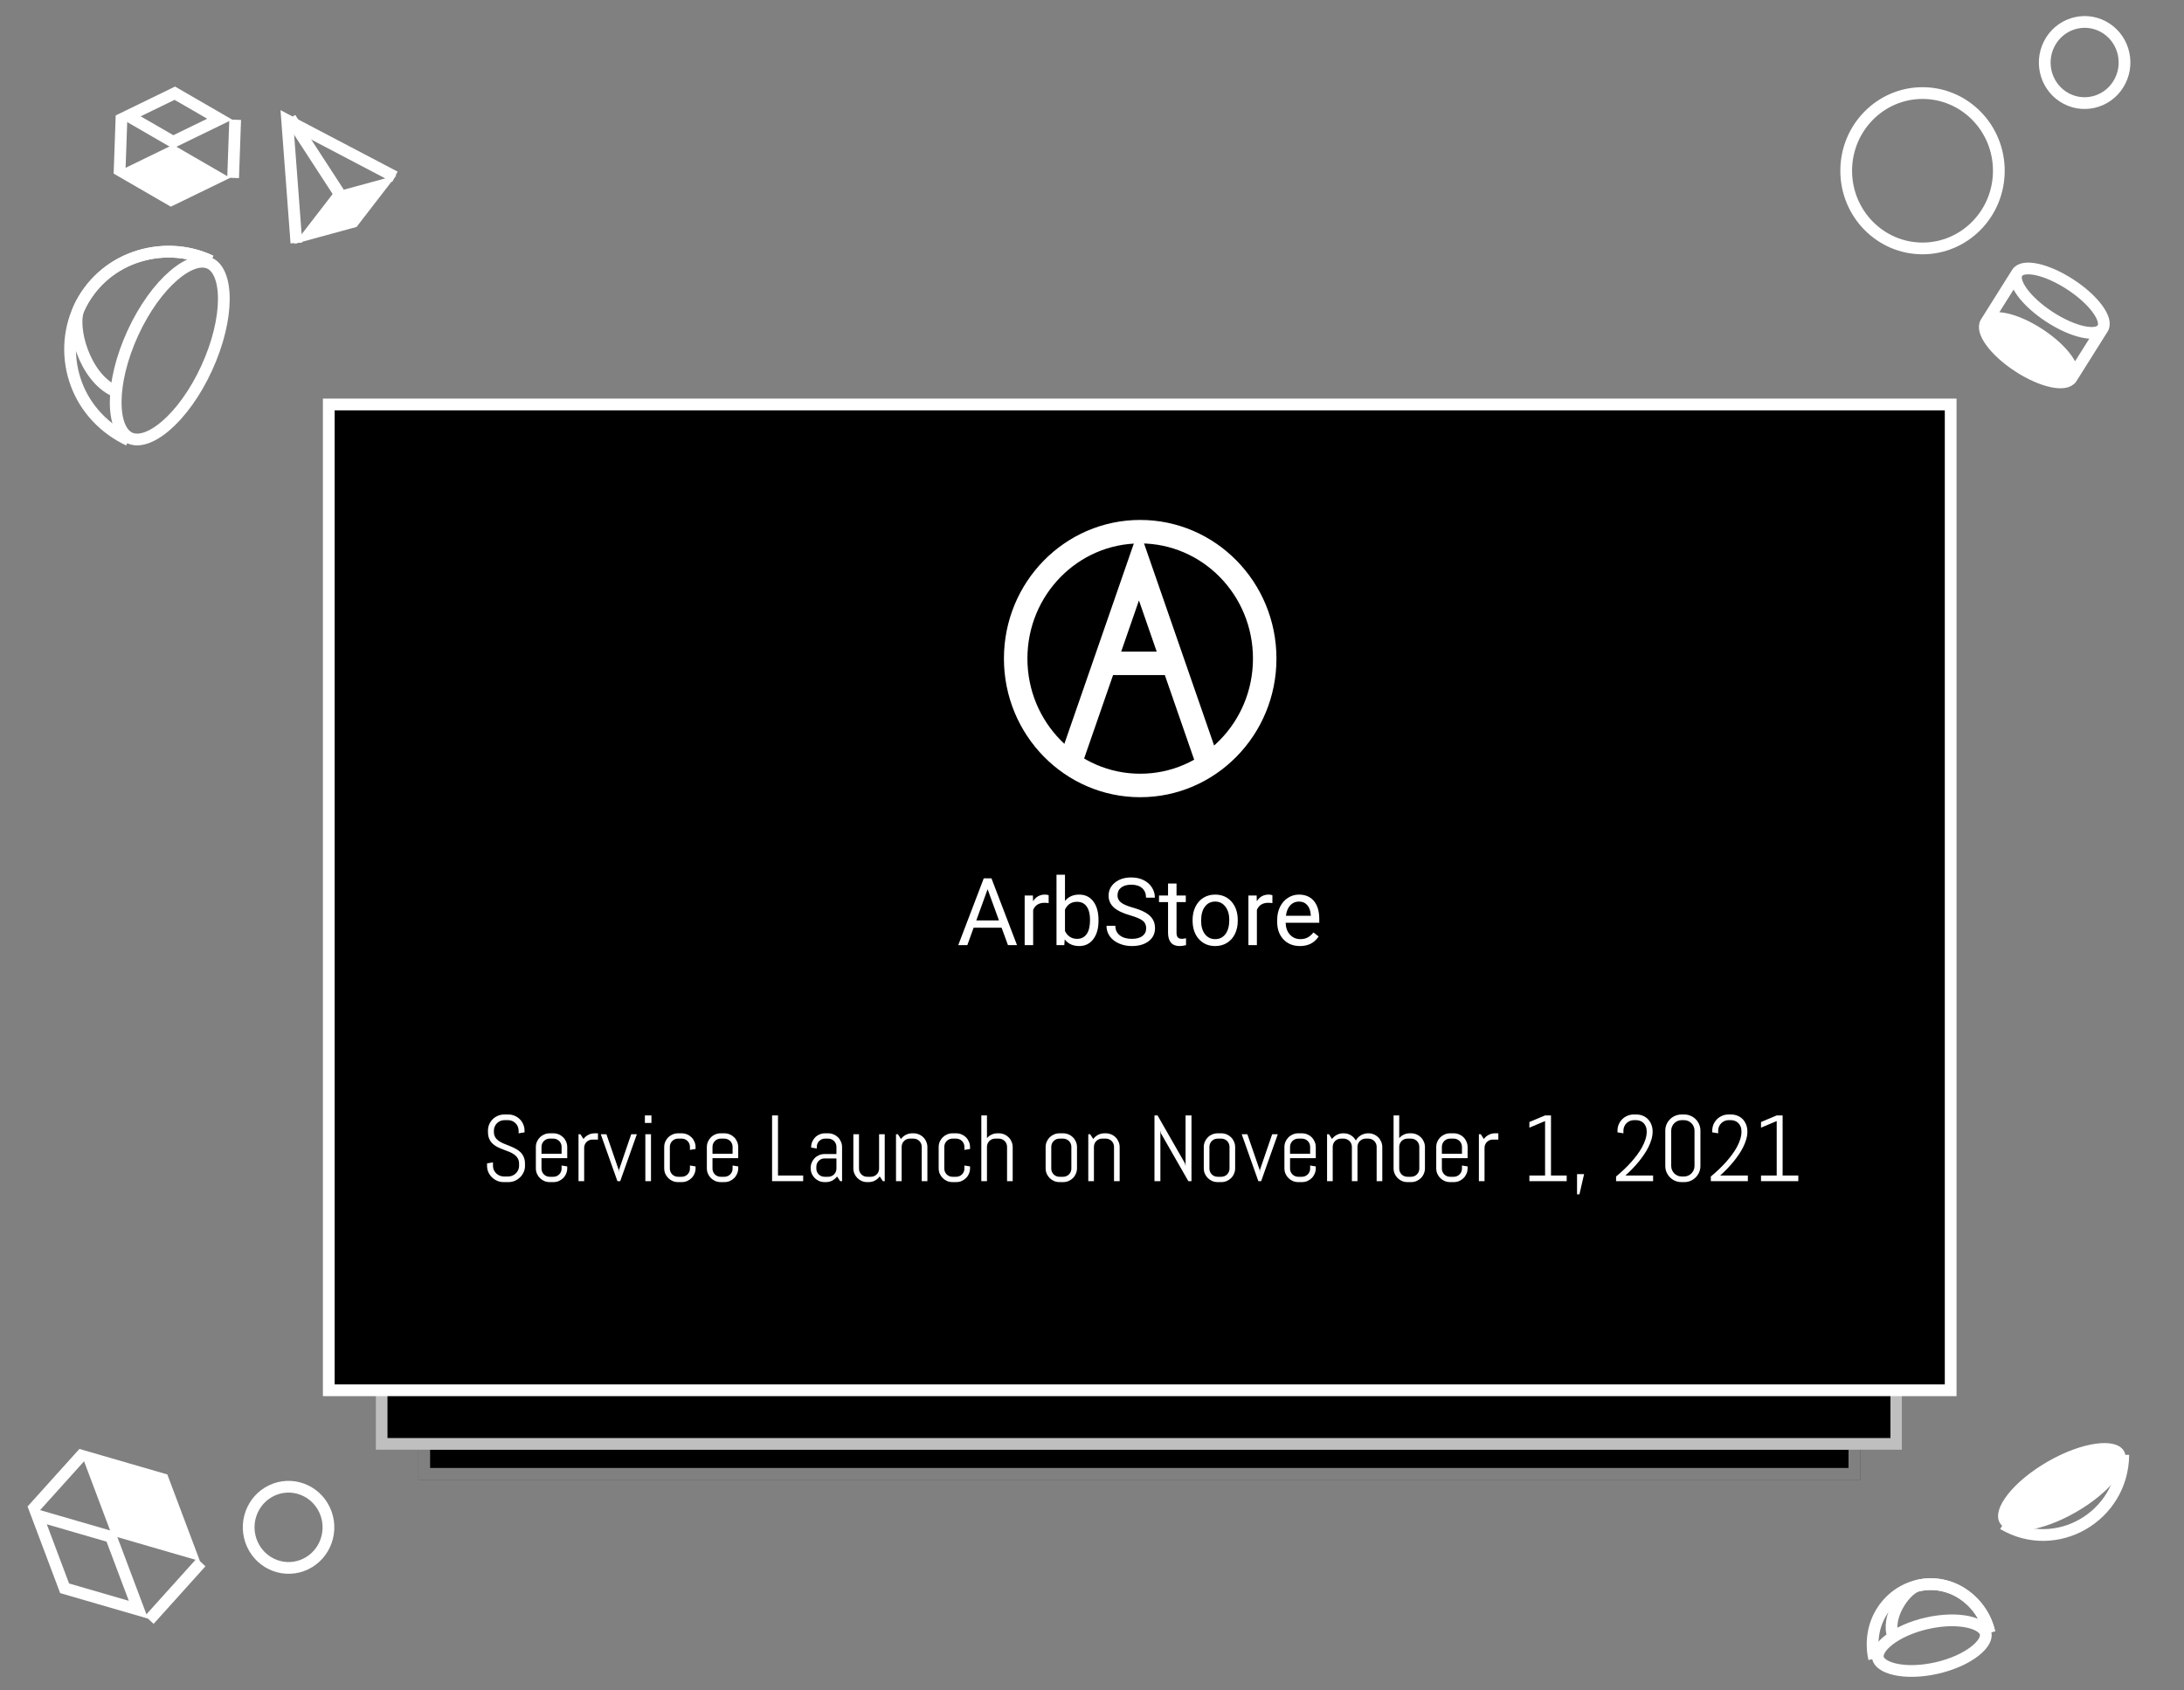 <svg width="372" height="288" viewBox="0 0 372 288" fill="none" xmlns="http://www.w3.org/2000/svg">
<rect x="0" y="0" width="372" height="288" fill="#808080" stroke="none"/>
<rect x="71.261" y="102.42" width="245.596" height="149.679" fill="black"/>
<rect x="72.261" y="103.42" width="243.596" height="147.679" stroke="white" stroke-opacity="0.5" stroke-width="2"/>
<rect x="64" y="87" width="260" height="160" fill="black"/>
<rect x="65" y="88" width="258" height="158" stroke="white" stroke-opacity="0.75" stroke-width="2"/>
<rect x="56" y="68.912" width="276.258" height="167.952" fill="black" stroke="white" stroke-width="2"/>
<path d="M340.46 29.091C340.46 36.416 334.625 42.325 327.462 42.325C320.299 42.325 314.464 36.416 314.464 29.091C314.464 21.766 320.299 15.856 327.462 15.856C334.625 15.856 340.46 21.766 340.46 29.091Z" stroke="white" stroke-width="2"/>
<path d="M349.023 7.517C347.313 10.929 348.653 15.088 351.987 16.816C355.321 18.543 359.417 17.201 361.127 13.789C362.836 10.377 361.497 6.217 358.163 4.49C354.829 2.762 350.733 4.105 349.023 7.517Z" stroke="white" stroke-width="2"/>
<path d="M43.009 263.16C44.617 266.624 48.672 268.092 52.055 266.468C55.438 264.844 56.901 260.728 55.293 257.264C53.685 253.8 49.63 252.333 46.247 253.957C42.864 255.581 41.401 259.697 43.009 263.16Z" stroke="white" stroke-width="2"/>
<path d="M343.812 62.444C339.791 59.83 337.312 56.468 338.276 54.934C339.239 53.4 343.281 54.276 347.303 56.89C351.324 59.504 353.803 62.866 352.839 64.399C351.875 65.933 347.834 65.058 343.812 62.444Z" fill="white"/>
<path d="M343.581 46.492C342.617 48.026 345.096 51.388 349.118 54.002C353.139 56.616 357.181 57.491 358.145 55.958M343.581 46.492C344.545 44.959 348.587 45.834 352.608 48.448C356.63 51.062 359.109 54.424 358.145 55.958M343.581 46.492L338.276 54.934M358.145 55.958L352.839 64.399M338.276 54.934C337.312 56.468 339.791 59.83 343.812 62.444C347.834 65.058 351.875 65.933 352.839 64.399M338.276 54.934C339.239 53.4 343.281 54.276 347.303 56.89C351.324 59.504 353.803 62.866 352.839 64.399" stroke="white" stroke-width="2"/>
<path d="M35.735 44.862C37.154 45.535 38.132 47.582 38.125 50.977C38.118 54.276 37.159 58.461 35.206 62.719C33.254 66.977 30.718 70.414 28.238 72.54C25.685 74.728 23.514 75.282 22.095 74.609C20.676 73.937 19.698 71.889 19.705 68.494C19.712 65.195 20.671 61.01 22.624 56.752C24.576 52.494 27.112 49.057 29.593 46.931C32.145 44.743 34.317 44.189 35.735 44.862Z" stroke="white" stroke-width="2"/>
<path d="M21.918 74.996C17.829 73.057 14.596 69.694 13.017 65.461C11.438 61.228 11.594 56.577 13.45 52.529C15.306 48.482 18.71 45.371 22.913 43.88C27.117 42.389 31.824 42.536 35.913 44.475" stroke="white" stroke-width="2"/>
<path d="M35.913 44.475C31.824 42.536 27.117 42.389 22.913 43.88C18.71 45.371 15.306 48.482 13.45 52.529C12.012 55.665 14.364 64.161 19.408 66.552" stroke="white" stroke-width="2"/>
<path d="M338.219 278.286C338.378 279.007 337.93 280.107 336.356 281.335C334.85 282.509 332.573 283.57 329.881 284.182C327.188 284.794 324.685 284.822 322.83 284.412C320.891 283.983 320.026 283.182 319.867 282.46C319.708 281.739 320.156 280.639 321.73 279.411C323.236 278.237 325.513 277.177 328.205 276.564C330.898 275.952 333.401 275.925 335.256 276.335C337.195 276.763 338.061 277.565 338.219 278.286Z" stroke="white" stroke-width="2"/>
<path d="M319.228 282.606C318.63 279.886 319.023 277.058 320.441 274.716C321.858 272.374 324.117 270.726 326.72 270.134C329.323 269.542 332.057 270.054 334.321 271.559C336.585 273.063 338.26 275.421 338.858 278.14" stroke="white" stroke-width="2"/>
<path d="M338.858 278.141C338.26 275.421 336.585 273.063 334.321 271.559C332.058 270.054 329.323 269.542 326.72 270.134C324.703 270.593 321.555 274.893 322.293 278.248" stroke="white" stroke-width="2"/>
<path d="M341.466 258.922C341.31 258.642 341.249 258.211 341.448 257.552C341.648 256.891 342.086 256.093 342.78 255.211C344.165 253.452 346.436 251.522 349.278 249.885C352.12 248.248 354.915 247.259 357.111 246.956C358.212 246.804 359.11 246.832 359.77 246.998C360.428 247.163 360.76 247.438 360.916 247.718C361.072 247.998 361.133 248.429 360.935 249.087C360.735 249.749 360.296 250.547 359.602 251.429C358.218 253.188 355.947 255.117 353.105 256.755C350.263 258.392 347.468 259.381 345.272 259.684C344.171 259.836 343.273 259.808 342.612 259.642C341.955 259.477 341.622 259.202 341.466 258.922Z" fill="white" stroke="white" stroke-width="2"/>
<path d="M341.203 259.643V259.643C350.171 264.946 361.575 258.407 361.66 247.858V247.858" stroke="white" stroke-width="2"/>
<path d="M15.168 248.375L19.84 260.794L32.414 264.445L27.742 252.025L15.168 248.375Z" fill="white" stroke="white" stroke-width="2"/>
<path d="M6.333 258.179L11.006 270.599L23.579 274.25L18.907 261.83L6.333 258.179Z" stroke="white" stroke-width="2"/>
<line y1="-1" x2="13.198" y2="-1" transform="matrix(0.669 -0.743 -0.732 -0.682 24.701 275.295)" stroke="white" stroke-width="2"/>
<line y1="-1" x2="13.198" y2="-1" transform="matrix(0.669 -0.743 -0.732 -0.682 4.699 256.657)" stroke="white" stroke-width="2"/>
<path d="M21.488 29.656L29.427 25.796L37.075 30.221L29.137 34.081L21.488 29.656Z" fill="white" stroke="white" stroke-width="2"/>
<path d="M21.835 19.741L29.774 15.88L37.423 20.305L29.484 24.165L21.835 19.741Z" stroke="white" stroke-width="2"/>
<line y1="-1" x2="9.922" y2="-1" transform="matrix(-0.035 0.999 -0.999 -0.036 39.056 20.364)" stroke="white" stroke-width="2"/>
<line y1="-1" x2="9.922" y2="-1" transform="matrix(-0.035 0.999 -0.999 -0.036 19.706 19.664)" stroke="white" stroke-width="2"/>
<path d="M52.71 39.816L57.463 33.654L64.902 31.624L60.149 37.786L52.71 39.816Z" fill="white" stroke="white" stroke-width="2"/>
<path d="M67.26 30.125L48.913 20.494L50.487 41.394" stroke="white" stroke-width="2"/>
<line y1="-1" x2="15.203" y2="-1" transform="matrix(0.545 0.839 -0.83 0.558 48.623 20.688)" stroke="white" stroke-width="2"/>
<path d="M89.422 198.646C89.422 199.026 89.344 199.383 89.188 199.716C89.037 200.049 88.831 200.341 88.57 200.591C88.315 200.841 88.016 201.039 87.672 201.185C87.333 201.325 86.974 201.396 86.594 201.396H85.789C85.409 201.396 85.047 201.325 84.703 201.185C84.365 201.039 84.065 200.841 83.805 200.591C83.549 200.341 83.344 200.049 83.188 199.716C83.037 199.383 82.961 199.026 82.961 198.646V198.2L83.969 198.036V198.646C83.969 198.896 84.018 199.13 84.117 199.349C84.221 199.562 84.359 199.752 84.531 199.919C84.703 200.081 84.901 200.208 85.125 200.302C85.354 200.396 85.594 200.443 85.844 200.443H86.547C86.797 200.443 87.034 200.396 87.258 200.302C87.482 200.208 87.68 200.081 87.852 199.919C88.023 199.752 88.159 199.562 88.258 199.349C88.362 199.13 88.414 198.896 88.414 198.646V198.31C88.414 197.924 88.338 197.604 88.188 197.349C88.037 197.094 87.836 196.877 87.586 196.7C87.336 196.518 87.052 196.364 86.734 196.239C86.422 196.114 86.099 195.989 85.766 195.864C85.432 195.739 85.107 195.601 84.789 195.45C84.477 195.299 84.195 195.112 83.945 194.888C83.695 194.659 83.495 194.38 83.344 194.052C83.193 193.724 83.117 193.32 83.117 192.841V192.63C83.117 192.25 83.188 191.893 83.328 191.56C83.474 191.226 83.672 190.935 83.922 190.685C84.172 190.435 84.463 190.239 84.797 190.099C85.135 189.953 85.495 189.88 85.875 189.88H86.594C86.974 189.88 87.331 189.953 87.664 190.099C87.997 190.239 88.289 190.435 88.539 190.685C88.789 190.935 88.984 191.226 89.125 191.56C89.271 191.893 89.344 192.25 89.344 192.63V192.919L88.336 193.083V192.63C88.336 192.38 88.289 192.148 88.195 191.935C88.102 191.716 87.974 191.526 87.812 191.364C87.651 191.203 87.461 191.075 87.242 190.982C87.029 190.888 86.797 190.841 86.547 190.841H85.922C85.672 190.841 85.438 190.888 85.219 190.982C85.005 191.075 84.815 191.203 84.648 191.364C84.487 191.526 84.359 191.716 84.266 191.935C84.172 192.148 84.125 192.38 84.125 192.63V192.841C84.125 193.2 84.201 193.502 84.352 193.747C84.503 193.992 84.703 194.203 84.953 194.38C85.203 194.552 85.484 194.703 85.797 194.833C86.115 194.958 86.44 195.088 86.773 195.224C87.107 195.354 87.43 195.5 87.742 195.661C88.06 195.818 88.344 196.013 88.594 196.247C88.844 196.476 89.044 196.758 89.195 197.091C89.346 197.424 89.422 197.831 89.422 198.31V198.646ZM96.617 199.044C96.617 199.367 96.555 199.672 96.43 199.958C96.31 200.245 96.143 200.495 95.93 200.708C95.716 200.922 95.466 201.091 95.18 201.216C94.893 201.336 94.588 201.396 94.266 201.396H93.625C93.302 201.396 92.997 201.336 92.711 201.216C92.424 201.091 92.174 200.922 91.961 200.708C91.747 200.495 91.578 200.245 91.453 199.958C91.333 199.672 91.273 199.367 91.273 199.044V195.435C91.273 195.112 91.333 194.807 91.453 194.521C91.578 194.234 91.747 193.984 91.961 193.771C92.174 193.557 92.424 193.39 92.711 193.271C92.997 193.146 93.302 193.083 93.625 193.083H94.266C94.588 193.083 94.893 193.146 95.18 193.271C95.466 193.39 95.716 193.557 95.93 193.771C96.143 193.984 96.31 194.234 96.43 194.521C96.555 194.807 96.617 195.112 96.617 195.435V197.318H92.234V199.099C92.234 199.291 92.271 199.474 92.344 199.646C92.417 199.812 92.516 199.958 92.641 200.083C92.766 200.208 92.912 200.307 93.078 200.38C93.25 200.453 93.432 200.489 93.625 200.489H94.266C94.458 200.489 94.638 200.453 94.805 200.38C94.977 200.307 95.125 200.208 95.25 200.083C95.375 199.958 95.474 199.812 95.547 199.646C95.62 199.474 95.656 199.291 95.656 199.099V198.568L96.617 198.724V199.044ZM95.656 195.38C95.656 195.187 95.62 195.008 95.547 194.841C95.474 194.669 95.375 194.521 95.25 194.396C95.125 194.271 94.977 194.172 94.805 194.099C94.638 194.026 94.458 193.989 94.266 193.989H93.625C93.432 193.989 93.25 194.026 93.078 194.099C92.912 194.172 92.766 194.271 92.641 194.396C92.516 194.521 92.417 194.669 92.344 194.841C92.271 195.008 92.234 195.187 92.234 195.38V196.568H95.656V195.38ZM100.891 194.153C100.698 194.153 100.516 194.19 100.344 194.263C100.177 194.336 100.031 194.435 99.906 194.56C99.781 194.685 99.682 194.833 99.609 195.005C99.537 195.172 99.5 195.351 99.5 195.544V201.239H98.539V193.239H98.859L99.383 194.052C99.602 193.755 99.875 193.521 100.203 193.349C100.536 193.172 100.898 193.083 101.289 193.083H101.852V194.153H100.891ZM105.641 201.239H105.164L102.328 193.239H103.289L105.375 199.302L105.406 199.716L105.438 199.302L107.516 193.239H108.477L105.641 201.239ZM109.844 191.318V190.036H110.961V191.318H109.844ZM109.922 201.239V193.239H110.883V201.239H109.922ZM118.477 199.044C118.477 199.367 118.414 199.672 118.289 199.958C118.169 200.245 118.003 200.495 117.789 200.708C117.576 200.922 117.326 201.091 117.039 201.216C116.753 201.336 116.448 201.396 116.125 201.396H115.484C115.161 201.396 114.857 201.336 114.57 201.216C114.284 201.091 114.034 200.922 113.82 200.708C113.607 200.495 113.438 200.245 113.312 199.958C113.193 199.672 113.133 199.367 113.133 199.044V195.435C113.133 195.112 113.193 194.807 113.312 194.521C113.438 194.234 113.607 193.984 113.82 193.771C114.034 193.557 114.284 193.39 114.57 193.271C114.857 193.146 115.161 193.083 115.484 193.083H116.125C116.448 193.083 116.753 193.146 117.039 193.271C117.326 193.39 117.576 193.557 117.789 193.771C118.003 193.984 118.169 194.234 118.289 194.521C118.414 194.807 118.477 195.112 118.477 195.435V195.755L117.516 195.911V195.38C117.516 195.187 117.479 195.008 117.406 194.841C117.333 194.669 117.234 194.521 117.109 194.396C116.984 194.271 116.836 194.172 116.664 194.099C116.497 194.026 116.318 193.989 116.125 193.989H115.484C115.292 193.989 115.109 194.026 114.938 194.099C114.771 194.172 114.625 194.271 114.5 194.396C114.375 194.521 114.276 194.669 114.203 194.841C114.13 195.008 114.094 195.187 114.094 195.38V199.099C114.094 199.291 114.13 199.474 114.203 199.646C114.276 199.812 114.375 199.958 114.5 200.083C114.625 200.208 114.771 200.307 114.938 200.38C115.109 200.453 115.292 200.489 115.484 200.489H116.125C116.318 200.489 116.497 200.453 116.664 200.38C116.836 200.307 116.984 200.208 117.109 200.083C117.234 199.958 117.333 199.812 117.406 199.646C117.479 199.474 117.516 199.291 117.516 199.099V198.568L118.477 198.724V199.044ZM125.742 199.044C125.742 199.367 125.68 199.672 125.555 199.958C125.435 200.245 125.268 200.495 125.055 200.708C124.841 200.922 124.591 201.091 124.305 201.216C124.018 201.336 123.714 201.396 123.391 201.396H122.75C122.427 201.396 122.122 201.336 121.836 201.216C121.549 201.091 121.299 200.922 121.086 200.708C120.872 200.495 120.703 200.245 120.578 199.958C120.458 199.672 120.398 199.367 120.398 199.044V195.435C120.398 195.112 120.458 194.807 120.578 194.521C120.703 194.234 120.872 193.984 121.086 193.771C121.299 193.557 121.549 193.39 121.836 193.271C122.122 193.146 122.427 193.083 122.75 193.083H123.391C123.714 193.083 124.018 193.146 124.305 193.271C124.591 193.39 124.841 193.557 125.055 193.771C125.268 193.984 125.435 194.234 125.555 194.521C125.68 194.807 125.742 195.112 125.742 195.435V197.318H121.359V199.099C121.359 199.291 121.396 199.474 121.469 199.646C121.542 199.812 121.641 199.958 121.766 200.083C121.891 200.208 122.036 200.307 122.203 200.38C122.375 200.453 122.557 200.489 122.75 200.489H123.391C123.583 200.489 123.763 200.453 123.93 200.38C124.102 200.307 124.25 200.208 124.375 200.083C124.5 199.958 124.599 199.812 124.672 199.646C124.745 199.474 124.781 199.291 124.781 199.099V198.568L125.742 198.724V199.044ZM124.781 195.38C124.781 195.187 124.745 195.008 124.672 194.841C124.599 194.669 124.5 194.521 124.375 194.396C124.25 194.271 124.102 194.172 123.93 194.099C123.763 194.026 123.583 193.989 123.391 193.989H122.75C122.557 193.989 122.375 194.026 122.203 194.099C122.036 194.172 121.891 194.271 121.766 194.396C121.641 194.521 121.542 194.669 121.469 194.841C121.396 195.008 121.359 195.187 121.359 195.38V196.568H124.781V195.38ZM131.508 201.239V190.036H132.516V200.278H136.805V201.239H131.508ZM143.109 201.239L142.578 200.443C142.359 200.729 142.086 200.961 141.758 201.138C141.43 201.31 141.07 201.396 140.68 201.396H140.438C140.115 201.396 139.81 201.336 139.523 201.216C139.237 201.091 138.987 200.922 138.773 200.708C138.56 200.495 138.391 200.245 138.266 199.958C138.146 199.672 138.086 199.367 138.086 199.044V198.966C138.086 198.643 138.146 198.338 138.266 198.052C138.391 197.765 138.56 197.515 138.773 197.302C138.987 197.088 139.237 196.922 139.523 196.802C139.81 196.677 140.115 196.614 140.438 196.614H142.469V195.38C142.469 195.187 142.432 195.008 142.359 194.841C142.286 194.669 142.188 194.521 142.062 194.396C141.938 194.271 141.789 194.172 141.617 194.099C141.451 194.026 141.271 193.989 141.078 193.989H140.516C140.323 193.989 140.141 194.026 139.969 194.099C139.802 194.172 139.656 194.271 139.531 194.396C139.406 194.521 139.307 194.669 139.234 194.841C139.161 195.008 139.125 195.187 139.125 195.38V195.669L138.164 195.513V195.435C138.164 195.112 138.224 194.807 138.344 194.521C138.469 194.234 138.638 193.984 138.852 193.771C139.065 193.557 139.315 193.39 139.602 193.271C139.888 193.146 140.193 193.083 140.516 193.083H141.078C141.401 193.083 141.706 193.146 141.992 193.271C142.279 193.39 142.529 193.557 142.742 193.771C142.956 193.984 143.122 194.234 143.242 194.521C143.367 194.807 143.43 195.112 143.43 195.435V201.239H143.109ZM142.469 197.364H140.438C140.245 197.364 140.062 197.401 139.891 197.474C139.724 197.547 139.578 197.648 139.453 197.778C139.328 197.903 139.229 198.052 139.156 198.224C139.083 198.39 139.047 198.57 139.047 198.763V199.099C139.047 199.291 139.083 199.474 139.156 199.646C139.229 199.812 139.328 199.958 139.453 200.083C139.578 200.208 139.724 200.307 139.891 200.38C140.062 200.453 140.245 200.489 140.438 200.489H141.078C141.271 200.489 141.451 200.453 141.617 200.38C141.789 200.307 141.938 200.208 142.062 200.083C142.188 199.958 142.286 199.812 142.359 199.646C142.432 199.474 142.469 199.291 142.469 199.099V197.364ZM150.375 201.239L149.844 200.427C149.625 200.724 149.352 200.961 149.023 201.138C148.695 201.31 148.336 201.396 147.945 201.396H147.703C147.38 201.396 147.076 201.336 146.789 201.216C146.503 201.091 146.253 200.922 146.039 200.708C145.826 200.495 145.656 200.245 145.531 199.958C145.411 199.672 145.352 199.367 145.352 199.044V193.239H146.312V199.099C146.312 199.291 146.349 199.474 146.422 199.646C146.495 199.812 146.594 199.958 146.719 200.083C146.844 200.208 146.99 200.307 147.156 200.38C147.328 200.453 147.51 200.489 147.703 200.489H148.344C148.536 200.489 148.716 200.453 148.883 200.38C149.055 200.307 149.203 200.208 149.328 200.083C149.453 199.958 149.552 199.812 149.625 199.646C149.698 199.474 149.734 199.291 149.734 199.099V193.239H150.695V201.239H150.375ZM157 201.239V195.38C157 195.187 156.964 195.008 156.891 194.841C156.818 194.669 156.719 194.521 156.594 194.396C156.469 194.271 156.32 194.172 156.148 194.099C155.982 194.026 155.802 193.989 155.609 193.989H154.969C154.776 193.989 154.594 194.026 154.422 194.099C154.255 194.172 154.109 194.271 153.984 194.396C153.859 194.521 153.76 194.669 153.688 194.841C153.615 195.008 153.578 195.187 153.578 195.38V201.239H152.617V193.239H152.938L153.461 194.052C153.68 193.755 153.953 193.521 154.281 193.349C154.615 193.172 154.977 193.083 155.367 193.083H155.609C155.932 193.083 156.237 193.146 156.523 193.271C156.81 193.39 157.06 193.557 157.273 193.771C157.487 193.984 157.654 194.234 157.773 194.521C157.898 194.807 157.961 195.112 157.961 195.435V201.239H157ZM165.227 199.044C165.227 199.367 165.164 199.672 165.039 199.958C164.919 200.245 164.753 200.495 164.539 200.708C164.326 200.922 164.076 201.091 163.789 201.216C163.503 201.336 163.198 201.396 162.875 201.396H162.234C161.911 201.396 161.607 201.336 161.32 201.216C161.034 201.091 160.784 200.922 160.57 200.708C160.357 200.495 160.188 200.245 160.062 199.958C159.943 199.672 159.883 199.367 159.883 199.044V195.435C159.883 195.112 159.943 194.807 160.062 194.521C160.188 194.234 160.357 193.984 160.57 193.771C160.784 193.557 161.034 193.39 161.32 193.271C161.607 193.146 161.911 193.083 162.234 193.083H162.875C163.198 193.083 163.503 193.146 163.789 193.271C164.076 193.39 164.326 193.557 164.539 193.771C164.753 193.984 164.919 194.234 165.039 194.521C165.164 194.807 165.227 195.112 165.227 195.435V195.755L164.266 195.911V195.38C164.266 195.187 164.229 195.008 164.156 194.841C164.083 194.669 163.984 194.521 163.859 194.396C163.734 194.271 163.586 194.172 163.414 194.099C163.247 194.026 163.068 193.989 162.875 193.989H162.234C162.042 193.989 161.859 194.026 161.688 194.099C161.521 194.172 161.375 194.271 161.25 194.396C161.125 194.521 161.026 194.669 160.953 194.841C160.88 195.008 160.844 195.187 160.844 195.38V199.099C160.844 199.291 160.88 199.474 160.953 199.646C161.026 199.812 161.125 199.958 161.25 200.083C161.375 200.208 161.521 200.307 161.688 200.38C161.859 200.453 162.042 200.489 162.234 200.489H162.875C163.068 200.489 163.247 200.453 163.414 200.38C163.586 200.307 163.734 200.208 163.859 200.083C163.984 199.958 164.083 199.812 164.156 199.646C164.229 199.474 164.266 199.291 164.266 199.099V198.568L165.227 198.724V199.044ZM171.531 201.239V195.38C171.531 195.187 171.495 195.008 171.422 194.841C171.349 194.669 171.25 194.521 171.125 194.396C171 194.271 170.852 194.172 170.68 194.099C170.513 194.026 170.333 193.989 170.141 193.989H169.5C169.307 193.989 169.125 194.026 168.953 194.099C168.786 194.172 168.641 194.271 168.516 194.396C168.391 194.521 168.292 194.669 168.219 194.841C168.146 195.008 168.109 195.187 168.109 195.38V201.239H167.148V190.036H168.109V193.911C168.328 193.651 168.591 193.448 168.898 193.302C169.206 193.156 169.539 193.083 169.898 193.083H170.141C170.464 193.083 170.768 193.146 171.055 193.271C171.341 193.39 171.591 193.557 171.805 193.771C172.018 193.984 172.185 194.234 172.305 194.521C172.43 194.807 172.492 195.112 172.492 195.435V201.239H171.531ZM183.445 199.044C183.445 199.367 183.383 199.672 183.258 199.958C183.138 200.245 182.971 200.495 182.758 200.708C182.544 200.922 182.294 201.091 182.008 201.216C181.721 201.336 181.417 201.396 181.094 201.396H180.453C180.13 201.396 179.826 201.336 179.539 201.216C179.253 201.091 179.003 200.922 178.789 200.708C178.576 200.495 178.406 200.245 178.281 199.958C178.161 199.672 178.102 199.367 178.102 199.044V195.435C178.102 195.112 178.161 194.807 178.281 194.521C178.406 194.234 178.576 193.984 178.789 193.771C179.003 193.557 179.253 193.39 179.539 193.271C179.826 193.146 180.13 193.083 180.453 193.083H181.094C181.417 193.083 181.721 193.146 182.008 193.271C182.294 193.39 182.544 193.557 182.758 193.771C182.971 193.984 183.138 194.234 183.258 194.521C183.383 194.807 183.445 195.112 183.445 195.435V199.044ZM182.484 195.38C182.484 195.187 182.448 195.008 182.375 194.841C182.302 194.669 182.203 194.521 182.078 194.396C181.953 194.271 181.805 194.172 181.633 194.099C181.466 194.026 181.286 193.989 181.094 193.989H180.453C180.26 193.989 180.078 194.026 179.906 194.099C179.74 194.172 179.594 194.271 179.469 194.396C179.344 194.521 179.245 194.669 179.172 194.841C179.099 195.008 179.062 195.187 179.062 195.38V199.099C179.062 199.291 179.099 199.474 179.172 199.646C179.245 199.812 179.344 199.958 179.469 200.083C179.594 200.208 179.74 200.307 179.906 200.38C180.078 200.453 180.26 200.489 180.453 200.489H181.094C181.286 200.489 181.466 200.453 181.633 200.38C181.805 200.307 181.953 200.208 182.078 200.083C182.203 199.958 182.302 199.812 182.375 199.646C182.448 199.474 182.484 199.291 182.484 199.099V195.38ZM189.75 201.239V195.38C189.75 195.187 189.714 195.008 189.641 194.841C189.568 194.669 189.469 194.521 189.344 194.396C189.219 194.271 189.07 194.172 188.898 194.099C188.732 194.026 188.552 193.989 188.359 193.989H187.719C187.526 193.989 187.344 194.026 187.172 194.099C187.005 194.172 186.859 194.271 186.734 194.396C186.609 194.521 186.51 194.669 186.438 194.841C186.365 195.008 186.328 195.187 186.328 195.38V201.239H185.367V193.239H185.688L186.211 194.052C186.43 193.755 186.703 193.521 187.031 193.349C187.365 193.172 187.727 193.083 188.117 193.083H188.359C188.682 193.083 188.987 193.146 189.273 193.271C189.56 193.39 189.81 193.557 190.023 193.771C190.237 193.984 190.404 194.234 190.523 194.521C190.648 194.807 190.711 195.112 190.711 195.435V201.239H189.75ZM202.414 201.239L197.742 193.083L197.648 192.599V201.239H196.641V190.036H197.164L201.836 198.2L201.938 198.677V190.036H202.945V201.239H202.414ZM210.383 199.044C210.383 199.367 210.32 199.672 210.195 199.958C210.076 200.245 209.909 200.495 209.695 200.708C209.482 200.922 209.232 201.091 208.945 201.216C208.659 201.336 208.354 201.396 208.031 201.396H207.391C207.068 201.396 206.763 201.336 206.477 201.216C206.19 201.091 205.94 200.922 205.727 200.708C205.513 200.495 205.344 200.245 205.219 199.958C205.099 199.672 205.039 199.367 205.039 199.044V195.435C205.039 195.112 205.099 194.807 205.219 194.521C205.344 194.234 205.513 193.984 205.727 193.771C205.94 193.557 206.19 193.39 206.477 193.271C206.763 193.146 207.068 193.083 207.391 193.083H208.031C208.354 193.083 208.659 193.146 208.945 193.271C209.232 193.39 209.482 193.557 209.695 193.771C209.909 193.984 210.076 194.234 210.195 194.521C210.32 194.807 210.383 195.112 210.383 195.435V199.044ZM209.422 195.38C209.422 195.187 209.385 195.008 209.312 194.841C209.24 194.669 209.141 194.521 209.016 194.396C208.891 194.271 208.742 194.172 208.57 194.099C208.404 194.026 208.224 193.989 208.031 193.989H207.391C207.198 193.989 207.016 194.026 206.844 194.099C206.677 194.172 206.531 194.271 206.406 194.396C206.281 194.521 206.182 194.669 206.109 194.841C206.036 195.008 206 195.187 206 195.38V199.099C206 199.291 206.036 199.474 206.109 199.646C206.182 199.812 206.281 199.958 206.406 200.083C206.531 200.208 206.677 200.307 206.844 200.38C207.016 200.453 207.198 200.489 207.391 200.489H208.031C208.224 200.489 208.404 200.453 208.57 200.38C208.742 200.307 208.891 200.208 209.016 200.083C209.141 199.958 209.24 199.812 209.312 199.646C209.385 199.474 209.422 199.291 209.422 199.099V195.38ZM214.812 201.239H214.336L211.5 193.239H212.461L214.547 199.302L214.578 199.716L214.609 199.302L216.688 193.239H217.648L214.812 201.239ZM224.117 199.044C224.117 199.367 224.055 199.672 223.93 199.958C223.81 200.245 223.643 200.495 223.43 200.708C223.216 200.922 222.966 201.091 222.68 201.216C222.393 201.336 222.089 201.396 221.766 201.396H221.125C220.802 201.396 220.497 201.336 220.211 201.216C219.924 201.091 219.674 200.922 219.461 200.708C219.247 200.495 219.078 200.245 218.953 199.958C218.833 199.672 218.773 199.367 218.773 199.044V195.435C218.773 195.112 218.833 194.807 218.953 194.521C219.078 194.234 219.247 193.984 219.461 193.771C219.674 193.557 219.924 193.39 220.211 193.271C220.497 193.146 220.802 193.083 221.125 193.083H221.766C222.089 193.083 222.393 193.146 222.68 193.271C222.966 193.39 223.216 193.557 223.43 193.771C223.643 193.984 223.81 194.234 223.93 194.521C224.055 194.807 224.117 195.112 224.117 195.435V197.318H219.734V199.099C219.734 199.291 219.771 199.474 219.844 199.646C219.917 199.812 220.016 199.958 220.141 200.083C220.266 200.208 220.411 200.307 220.578 200.38C220.75 200.453 220.932 200.489 221.125 200.489H221.766C221.958 200.489 222.138 200.453 222.305 200.38C222.477 200.307 222.625 200.208 222.75 200.083C222.875 199.958 222.974 199.812 223.047 199.646C223.12 199.474 223.156 199.291 223.156 199.099V198.568L224.117 198.724V199.044ZM223.156 195.38C223.156 195.187 223.12 195.008 223.047 194.841C222.974 194.669 222.875 194.521 222.75 194.396C222.625 194.271 222.477 194.172 222.305 194.099C222.138 194.026 221.958 193.989 221.766 193.989H221.125C220.932 193.989 220.75 194.026 220.578 194.099C220.411 194.172 220.266 194.271 220.141 194.396C220.016 194.521 219.917 194.669 219.844 194.841C219.771 195.008 219.734 195.187 219.734 195.38V196.568H223.156V195.38ZM234.484 201.239V195.38C234.484 195.187 234.448 195.008 234.375 194.841C234.302 194.669 234.203 194.521 234.078 194.396C233.953 194.271 233.805 194.172 233.633 194.099C233.466 194.026 233.286 193.989 233.094 193.989H232.617C232.424 193.989 232.242 194.026 232.07 194.099C231.904 194.172 231.755 194.271 231.625 194.396C231.5 194.521 231.401 194.669 231.328 194.841C231.255 195.008 231.219 195.187 231.219 195.38V201.239H230.266V195.38C230.266 195.187 230.229 195.008 230.156 194.841C230.083 194.669 229.982 194.521 229.852 194.396C229.727 194.271 229.578 194.172 229.406 194.099C229.24 194.026 229.06 193.989 228.867 193.989H228.391C228.198 193.989 228.016 194.026 227.844 194.099C227.677 194.172 227.531 194.271 227.406 194.396C227.281 194.521 227.182 194.669 227.109 194.841C227.036 195.008 227 195.187 227 195.38V201.239H226.039V193.239H226.359L226.883 194.052C227.102 193.755 227.375 193.521 227.703 193.349C228.036 193.172 228.398 193.083 228.789 193.083H228.867C229.32 193.083 229.729 193.195 230.094 193.419C230.458 193.643 230.74 193.94 230.938 194.31C231.036 194.127 231.159 193.961 231.305 193.81C231.451 193.659 231.612 193.531 231.789 193.427C231.966 193.318 232.159 193.234 232.367 193.177C232.576 193.114 232.792 193.083 233.016 193.083H233.094C233.417 193.083 233.721 193.146 234.008 193.271C234.294 193.39 234.544 193.557 234.758 193.771C234.971 193.984 235.138 194.234 235.258 194.521C235.383 194.807 235.445 195.112 235.445 195.435V201.239H234.484ZM242.711 199.044C242.711 199.367 242.648 199.672 242.523 199.958C242.404 200.245 242.237 200.495 242.023 200.708C241.81 200.922 241.56 201.091 241.273 201.216C240.987 201.336 240.682 201.396 240.359 201.396H239.719C239.396 201.396 239.091 201.336 238.805 201.216C238.518 201.091 238.268 200.922 238.055 200.708C237.841 200.495 237.672 200.245 237.547 199.958C237.427 199.672 237.367 199.367 237.367 199.044V190.036H238.328V193.911C238.547 193.651 238.81 193.448 239.117 193.302C239.424 193.156 239.758 193.083 240.117 193.083H240.359C240.682 193.083 240.987 193.146 241.273 193.271C241.56 193.39 241.81 193.557 242.023 193.771C242.237 193.984 242.404 194.234 242.523 194.521C242.648 194.807 242.711 195.112 242.711 195.435V199.044ZM241.75 195.38C241.75 195.187 241.714 195.008 241.641 194.841C241.568 194.669 241.469 194.521 241.344 194.396C241.219 194.271 241.07 194.172 240.898 194.099C240.732 194.026 240.552 193.989 240.359 193.989H239.719C239.526 193.989 239.344 194.026 239.172 194.099C239.005 194.172 238.859 194.271 238.734 194.396C238.609 194.521 238.51 194.669 238.438 194.841C238.365 195.008 238.328 195.187 238.328 195.38V199.099C238.328 199.291 238.365 199.474 238.438 199.646C238.51 199.812 238.609 199.958 238.734 200.083C238.859 200.208 239.005 200.307 239.172 200.38C239.344 200.453 239.526 200.489 239.719 200.489H240.359C240.552 200.489 240.732 200.453 240.898 200.38C241.07 200.307 241.219 200.208 241.344 200.083C241.469 199.958 241.568 199.812 241.641 199.646C241.714 199.474 241.75 199.291 241.75 199.099V195.38ZM249.977 199.044C249.977 199.367 249.914 199.672 249.789 199.958C249.669 200.245 249.503 200.495 249.289 200.708C249.076 200.922 248.826 201.091 248.539 201.216C248.253 201.336 247.948 201.396 247.625 201.396H246.984C246.661 201.396 246.357 201.336 246.07 201.216C245.784 201.091 245.534 200.922 245.32 200.708C245.107 200.495 244.938 200.245 244.812 199.958C244.693 199.672 244.633 199.367 244.633 199.044V195.435C244.633 195.112 244.693 194.807 244.812 194.521C244.938 194.234 245.107 193.984 245.32 193.771C245.534 193.557 245.784 193.39 246.07 193.271C246.357 193.146 246.661 193.083 246.984 193.083H247.625C247.948 193.083 248.253 193.146 248.539 193.271C248.826 193.39 249.076 193.557 249.289 193.771C249.503 193.984 249.669 194.234 249.789 194.521C249.914 194.807 249.977 195.112 249.977 195.435V197.318H245.594V199.099C245.594 199.291 245.63 199.474 245.703 199.646C245.776 199.812 245.875 199.958 246 200.083C246.125 200.208 246.271 200.307 246.438 200.38C246.609 200.453 246.792 200.489 246.984 200.489H247.625C247.818 200.489 247.997 200.453 248.164 200.38C248.336 200.307 248.484 200.208 248.609 200.083C248.734 199.958 248.833 199.812 248.906 199.646C248.979 199.474 249.016 199.291 249.016 199.099V198.568L249.977 198.724V199.044ZM249.016 195.38C249.016 195.187 248.979 195.008 248.906 194.841C248.833 194.669 248.734 194.521 248.609 194.396C248.484 194.271 248.336 194.172 248.164 194.099C247.997 194.026 247.818 193.989 247.625 193.989H246.984C246.792 193.989 246.609 194.026 246.438 194.099C246.271 194.172 246.125 194.271 246 194.396C245.875 194.521 245.776 194.669 245.703 194.841C245.63 195.008 245.594 195.187 245.594 195.38V196.568H249.016V195.38ZM254.25 194.153C254.057 194.153 253.875 194.19 253.703 194.263C253.536 194.336 253.391 194.435 253.266 194.56C253.141 194.685 253.042 194.833 252.969 195.005C252.896 195.172 252.859 195.351 252.859 195.544V201.239H251.898V193.239H252.219L252.742 194.052C252.961 193.755 253.234 193.521 253.562 193.349C253.896 193.172 254.258 193.083 254.648 193.083H255.211V194.153H254.25ZM260.5 201.239V200.278H263.172V190.997L260.5 192.122V191.161L263.172 190.036H264.18V200.278H266.852V201.239H260.5ZM269.023 203.482H268.617V200.036H269.82L269.023 203.482ZM278.305 190.841C278.055 190.841 277.82 190.888 277.602 190.982C277.388 191.075 277.201 191.203 277.039 191.364C276.878 191.526 276.75 191.716 276.656 191.935C276.562 192.148 276.516 192.38 276.516 192.63V193.083L275.508 192.919V192.63C275.508 192.25 275.578 191.893 275.719 191.56C275.865 191.226 276.062 190.935 276.312 190.685C276.562 190.435 276.854 190.239 277.188 190.099C277.521 189.953 277.878 189.88 278.258 189.88H278.734C279.115 189.88 279.471 189.948 279.805 190.083C280.143 190.219 280.438 190.414 280.688 190.669C280.938 190.924 281.133 191.232 281.273 191.591C281.419 191.945 281.492 192.346 281.492 192.794C281.492 193.237 281.424 193.682 281.289 194.13C281.159 194.578 280.984 195.018 280.766 195.45C280.552 195.883 280.305 196.302 280.023 196.708C279.747 197.114 279.464 197.497 279.172 197.857C278.49 198.695 277.716 199.502 276.852 200.278H281.57V201.239H275.266V200.443C276.24 199.64 277.109 198.81 277.875 197.95C278.203 197.581 278.523 197.187 278.836 196.771C279.148 196.354 279.427 195.927 279.672 195.489C279.917 195.047 280.112 194.599 280.258 194.146C280.409 193.687 280.484 193.237 280.484 192.794C280.484 192.466 280.435 192.179 280.336 191.935C280.237 191.69 280.104 191.487 279.938 191.325C279.771 191.164 279.578 191.044 279.359 190.966C279.146 190.883 278.922 190.841 278.688 190.841H278.305ZM289.633 198.646C289.633 199.026 289.56 199.383 289.414 199.716C289.273 200.049 289.078 200.341 288.828 200.591C288.578 200.841 288.286 201.039 287.953 201.185C287.62 201.325 287.263 201.396 286.883 201.396H286.406C286.026 201.396 285.667 201.325 285.328 201.185C284.995 201.039 284.703 200.841 284.453 200.591C284.203 200.341 284.005 200.049 283.859 199.716C283.719 199.383 283.648 199.026 283.648 198.646V192.63C283.648 192.25 283.719 191.893 283.859 191.56C284.005 191.226 284.203 190.935 284.453 190.685C284.703 190.435 284.995 190.239 285.328 190.099C285.667 189.953 286.026 189.88 286.406 189.88H286.883C287.263 189.88 287.62 189.953 287.953 190.099C288.286 190.239 288.578 190.435 288.828 190.685C289.078 190.935 289.273 191.226 289.414 191.56C289.56 191.893 289.633 192.25 289.633 192.63V198.646ZM288.625 192.63C288.625 192.38 288.578 192.148 288.484 191.935C288.391 191.716 288.263 191.526 288.102 191.364C287.94 191.203 287.75 191.075 287.531 190.982C287.318 190.888 287.086 190.841 286.836 190.841H286.453C286.203 190.841 285.969 190.888 285.75 190.982C285.536 191.075 285.346 191.203 285.18 191.364C285.018 191.526 284.891 191.716 284.797 191.935C284.703 192.148 284.656 192.38 284.656 192.63V198.646C284.656 198.896 284.703 199.13 284.797 199.349C284.891 199.562 285.018 199.752 285.18 199.919C285.346 200.081 285.536 200.208 285.75 200.302C285.969 200.396 286.203 200.443 286.453 200.443H286.836C287.086 200.443 287.318 200.396 287.531 200.302C287.75 200.208 287.94 200.081 288.102 199.919C288.263 199.752 288.391 199.562 288.484 199.349C288.578 199.13 288.625 198.896 288.625 198.646V192.63ZM294.445 190.841C294.195 190.841 293.961 190.888 293.742 190.982C293.529 191.075 293.341 191.203 293.18 191.364C293.018 191.526 292.891 191.716 292.797 191.935C292.703 192.148 292.656 192.38 292.656 192.63V193.083L291.648 192.919V192.63C291.648 192.25 291.719 191.893 291.859 191.56C292.005 191.226 292.203 190.935 292.453 190.685C292.703 190.435 292.995 190.239 293.328 190.099C293.661 189.953 294.018 189.88 294.398 189.88H294.875C295.255 189.88 295.612 189.948 295.945 190.083C296.284 190.219 296.578 190.414 296.828 190.669C297.078 190.924 297.273 191.232 297.414 191.591C297.56 191.945 297.633 192.346 297.633 192.794C297.633 193.237 297.565 193.682 297.43 194.13C297.299 194.578 297.125 195.018 296.906 195.45C296.693 195.883 296.445 196.302 296.164 196.708C295.888 197.114 295.604 197.497 295.312 197.857C294.63 198.695 293.857 199.502 292.992 200.278H297.711V201.239H291.406V200.443C292.38 199.64 293.25 198.81 294.016 197.95C294.344 197.581 294.664 197.187 294.977 196.771C295.289 196.354 295.568 195.927 295.812 195.489C296.057 195.047 296.253 194.599 296.398 194.146C296.549 193.687 296.625 193.237 296.625 192.794C296.625 192.466 296.576 192.179 296.477 191.935C296.378 191.69 296.245 191.487 296.078 191.325C295.911 191.164 295.719 191.044 295.5 190.966C295.286 190.883 295.062 190.841 294.828 190.841H294.445ZM299.953 201.239V200.278H302.625V190.997L299.953 192.122V191.161L302.625 190.036H303.633V200.278H306.305V201.239H299.953Z" fill="white"/>
<path d="M182.332 129.836L188.164 113.014M205.661 129.836L199.829 113.014M188.164 113.014L193.997 96.191L199.829 113.014M188.164 113.014H199.829" stroke="white" stroke-width="4"/>
<path d="M215.417 112.202C215.417 124.15 205.914 133.821 194.209 133.821C182.504 133.821 173 124.15 173 112.202C173 100.254 182.504 90.584 194.209 90.584C205.914 90.584 215.417 100.254 215.417 112.202Z" stroke="white" stroke-width="4"/>
<path d="M170.602 158.054H165.836L164.766 161.023H163.219L167.562 149.648H168.875L173.227 161.023H171.688L170.602 158.054ZM166.289 156.82H170.156L168.219 151.5L166.289 156.82ZM178.617 153.867C178.398 153.83 178.161 153.812 177.906 153.812C176.958 153.812 176.315 154.216 175.977 155.023V161.023H174.531V152.57H175.938L175.961 153.547C176.435 152.791 177.107 152.414 177.977 152.414C178.258 152.414 178.471 152.45 178.617 152.523V153.867ZM187.109 156.89C187.109 158.182 186.812 159.221 186.219 160.008C185.625 160.789 184.828 161.179 183.828 161.179C182.76 161.179 181.935 160.802 181.352 160.047L181.281 161.023H179.953V149.023H181.398V153.5C181.982 152.776 182.786 152.414 183.812 152.414C184.839 152.414 185.643 152.802 186.227 153.578C186.815 154.354 187.109 155.416 187.109 156.765V156.89ZM185.664 156.726C185.664 155.742 185.474 154.981 185.094 154.445C184.714 153.909 184.167 153.64 183.453 153.64C182.5 153.64 181.815 154.083 181.398 154.968V158.625C181.841 159.51 182.531 159.953 183.469 159.953C184.161 159.953 184.701 159.685 185.086 159.148C185.471 158.612 185.664 157.804 185.664 156.726ZM192.516 155.953C191.229 155.583 190.292 155.13 189.703 154.593C189.12 154.052 188.828 153.385 188.828 152.593C188.828 151.698 189.185 150.958 189.898 150.375C190.617 149.786 191.549 149.492 192.695 149.492C193.477 149.492 194.172 149.643 194.781 149.945C195.396 150.247 195.87 150.664 196.203 151.195C196.542 151.726 196.711 152.307 196.711 152.937H195.203C195.203 152.25 194.984 151.711 194.547 151.32C194.109 150.924 193.492 150.726 192.695 150.726C191.956 150.726 191.378 150.89 190.961 151.218C190.549 151.541 190.344 151.992 190.344 152.57C190.344 153.034 190.539 153.427 190.93 153.75C191.326 154.067 191.995 154.359 192.938 154.625C193.885 154.89 194.625 155.185 195.156 155.508C195.693 155.825 196.089 156.198 196.344 156.625C196.604 157.052 196.734 157.554 196.734 158.133C196.734 159.054 196.375 159.794 195.656 160.351C194.938 160.903 193.977 161.179 192.773 161.179C191.992 161.179 191.263 161.031 190.586 160.734C189.909 160.432 189.385 160.021 189.016 159.5C188.651 158.979 188.469 158.388 188.469 157.726H189.977C189.977 158.414 190.229 158.958 190.734 159.359C191.245 159.755 191.924 159.953 192.773 159.953C193.565 159.953 194.172 159.791 194.594 159.468C195.016 159.146 195.227 158.705 195.227 158.148C195.227 157.591 195.031 157.161 194.641 156.859C194.25 156.552 193.542 156.25 192.516 155.953ZM200.398 150.523V152.57H201.977V153.687H200.398V158.929C200.398 159.268 200.469 159.523 200.609 159.695C200.75 159.862 200.99 159.945 201.328 159.945C201.495 159.945 201.724 159.914 202.016 159.851V161.023C201.635 161.127 201.266 161.179 200.906 161.179C200.26 161.179 199.773 160.984 199.445 160.593C199.117 160.203 198.953 159.648 198.953 158.929V153.687H197.414V152.57H198.953V150.523H200.398ZM203.133 156.718C203.133 155.89 203.294 155.146 203.617 154.484C203.945 153.823 204.398 153.312 204.977 152.953C205.56 152.593 206.224 152.414 206.969 152.414C208.12 152.414 209.049 152.812 209.758 153.609C210.471 154.406 210.828 155.466 210.828 156.789V156.89C210.828 157.713 210.669 158.453 210.352 159.109C210.039 159.76 209.589 160.268 209 160.633C208.417 160.997 207.745 161.179 206.984 161.179C205.839 161.179 204.909 160.781 204.195 159.984C203.487 159.187 203.133 158.133 203.133 156.82V156.718ZM204.586 156.89C204.586 157.828 204.802 158.58 205.234 159.148C205.672 159.716 206.255 160 206.984 160C207.719 160 208.302 159.713 208.734 159.14C209.167 158.562 209.383 157.755 209.383 156.718C209.383 155.791 209.161 155.041 208.719 154.468C208.281 153.89 207.698 153.601 206.969 153.601C206.255 153.601 205.68 153.885 205.242 154.453C204.805 155.021 204.586 155.833 204.586 156.89ZM216.727 153.867C216.508 153.83 216.271 153.812 216.016 153.812C215.068 153.812 214.424 154.216 214.086 155.023V161.023H212.641V152.57H214.047L214.07 153.547C214.544 152.791 215.216 152.414 216.086 152.414C216.367 152.414 216.581 152.45 216.727 152.523V153.867ZM221.414 161.179C220.268 161.179 219.336 160.804 218.617 160.054C217.898 159.299 217.539 158.291 217.539 157.031V156.765C217.539 155.927 217.698 155.179 218.016 154.523C218.339 153.862 218.786 153.346 219.359 152.976C219.938 152.601 220.562 152.414 221.234 152.414C222.333 152.414 223.188 152.776 223.797 153.5C224.406 154.224 224.711 155.26 224.711 156.609V157.211H218.984C219.005 158.044 219.247 158.718 219.711 159.234C220.18 159.744 220.773 160 221.492 160C222.003 160 222.435 159.896 222.789 159.687C223.143 159.479 223.453 159.203 223.719 158.859L224.602 159.547C223.893 160.635 222.831 161.179 221.414 161.179ZM221.234 153.601C220.651 153.601 220.161 153.815 219.766 154.242C219.37 154.664 219.125 155.258 219.031 156.023H223.266V155.914C223.224 155.179 223.026 154.612 222.672 154.211C222.318 153.804 221.839 153.601 221.234 153.601Z" fill="white"/>
</svg>
